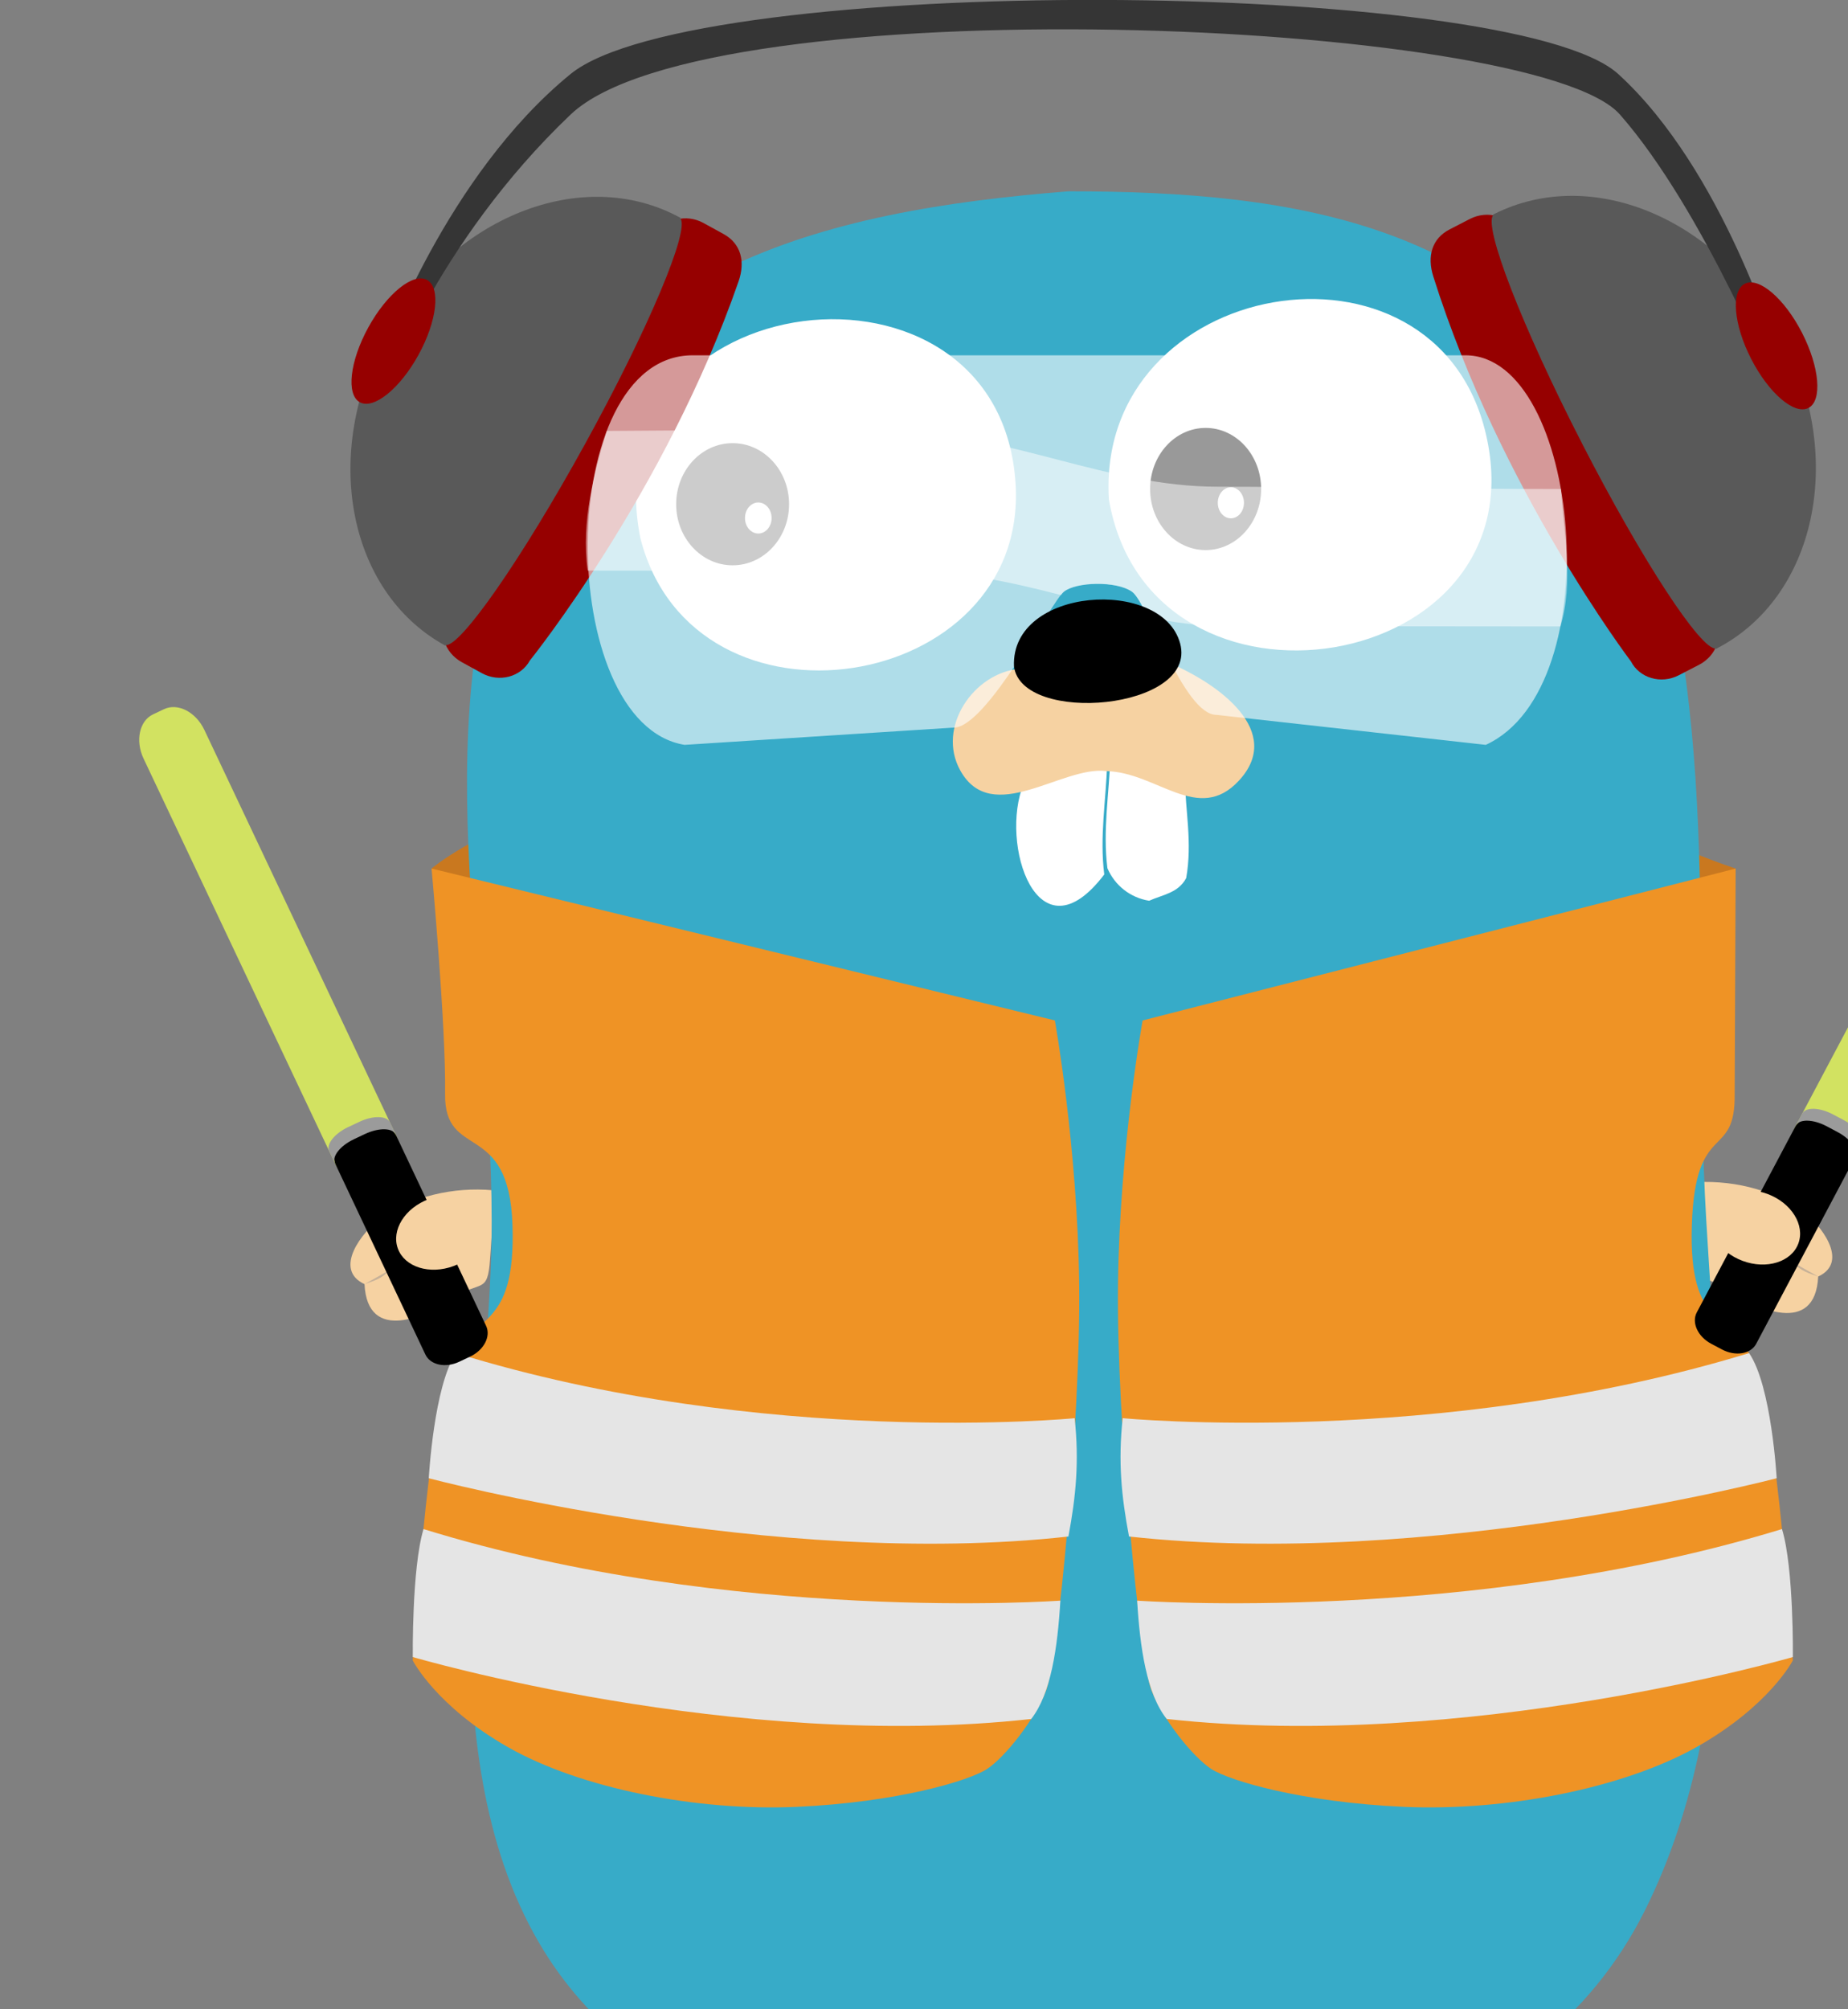 <svg width="92" height="100" viewBox="0 0 92 100" fill="none" xmlns="http://www.w3.org/2000/svg">
<rect x="0" y="0" width="92" height="100" fill="#808080" stroke="none"/>
<g clip-path="url(#clip0_1475_33657)">
<path d="M21.483 43.227C21.483 43.227 29.389 36.355 52.785 36.355C74.249 36.355 80.281 41.217 86.408 43.227L54.446 58.824L21.483 43.227Z" fill="#C9781F"/>
<path d="M18.147 63.912C18.291 66.893 21.273 65.514 22.624 64.582C23.906 63.697 24.281 64.432 24.394 62.686C24.468 61.539 24.6 60.391 24.535 59.238C22.595 59.063 20.487 59.524 18.897 60.677C18.079 61.275 16.543 63.167 18.15 63.912" fill="#F6D2A2"/>
<path d="M18.146 63.912C18.581 63.751 19.041 63.636 19.335 63.244L18.146 63.912Z" fill="#C6B198"/>
<path d="M25.038 28.397C13.611 25.184 22.108 10.669 31.285 16.641L25.038 28.397ZM75.812 15.552C84.858 9.207 93.032 23.522 82.52 27.124L75.812 15.552Z" fill="#37ABC8"/>
<path d="M25.515 24.387C24.008 23.595 22.902 22.509 23.824 20.767C24.678 19.155 26.264 19.33 27.772 20.127L25.515 24.387ZM80.138 22.873C81.646 22.078 82.752 20.995 81.83 19.254C80.976 17.641 79.39 17.817 77.882 18.613L80.138 22.873Z" fill="#077E91"/>
<path d="M90.516 63.534C90.371 66.515 87.389 65.135 86.038 64.204C84.757 63.319 84.381 64.054 84.269 62.308C84.195 61.161 84.063 60.013 84.128 58.86C86.067 58.684 88.176 59.146 89.765 60.299C90.584 60.897 92.12 62.789 90.513 63.534" fill="#F6D2A2"/>
<path d="M90.516 63.534C90.082 63.373 89.622 63.258 89.328 62.866L90.516 63.534Z" fill="#C6B198"/>
<path d="M53.186 9.521C64.627 9.521 75.352 11.155 80.943 22.133C85.961 34.436 84.177 47.704 84.942 60.707C85.6 71.872 87.057 84.772 81.87 95.119C76.413 106.005 62.779 108.743 51.545 108.342C42.722 108.027 32.063 105.152 27.083 97.102C21.241 87.657 24.006 73.613 24.431 63.104C24.933 50.656 21.054 38.169 25.149 25.988C29.398 13.352 40.854 10.496 53.185 9.522" fill="#37ABC8"/>
<path d="M55.205 24.86C57.259 36.784 76.778 33.631 73.975 21.609C71.461 10.824 54.523 13.809 55.205 24.86ZM31.881 26.788C34.543 37.169 51.187 34.511 50.56 24.097C49.812 11.625 29.336 14.032 31.881 26.788ZM58.994 38.76C59.003 40.353 59.368 41.911 59.053 43.7C58.657 44.448 57.88 44.527 57.209 44.829C56.754 44.758 56.324 44.572 55.961 44.289C55.597 44.005 55.312 43.634 55.131 43.21C54.893 41.328 55.22 39.505 55.28 37.622L58.994 38.76Z" fill="white"/>
<path d="M36.472 28.135C38.025 28.135 39.283 26.774 39.283 25.095C39.283 23.416 38.025 22.055 36.472 22.055C34.92 22.055 33.662 23.416 33.662 25.095C33.662 26.774 34.92 28.135 36.472 28.135Z" fill="black"/>
<path d="M37.75 26.553C38.116 26.553 38.413 26.207 38.413 25.781C38.413 25.354 38.116 25.008 37.75 25.008C37.385 25.008 37.088 25.354 37.088 25.781C37.088 26.207 37.385 26.553 37.75 26.553Z" fill="white"/>
<path d="M60.02 27.377C61.547 27.377 62.784 26.016 62.784 24.337C62.784 22.658 61.547 21.297 60.02 21.297C58.494 21.297 57.257 22.658 57.257 24.337C57.257 26.016 58.494 27.377 60.02 27.377Z" fill="black"/>
<path d="M61.278 25.796C61.638 25.796 61.929 25.45 61.929 25.023C61.929 24.597 61.638 24.251 61.278 24.251C60.918 24.251 60.626 24.597 60.626 25.023C60.626 25.45 60.918 25.796 61.278 25.796Z" fill="white"/>
<path d="M50.964 39C49.737 41.968 51.647 47.902 54.974 43.521C54.736 41.639 55.063 39.816 55.123 37.933L50.964 39Z" fill="white"/>
<path d="M50.769 33.284C48.483 33.478 46.615 36.192 47.803 38.34C49.377 41.18 52.89 38.088 55.077 38.378C57.595 38.43 59.658 41.037 61.68 38.849C63.929 36.416 60.711 34.047 58.197 32.987L50.769 33.284Z" fill="#F6D2A2"/>
<path d="M21.484 43.227C21.484 43.227 22.207 51.055 22.158 54.429C22.109 57.803 25.346 55.673 25.514 60.98C25.682 66.287 23.553 65.279 22.431 67.877C21.309 70.474 20.547 82.637 20.547 82.637C20.547 82.637 21.698 84.909 25.292 86.956C28.887 89.002 34.672 90.151 39.673 89.925C44.675 89.698 48.254 88.627 49.148 88.035C50.042 87.443 51.525 85.57 52.083 84.121C52.642 82.672 53.807 70.741 53.726 63.913C53.645 57.086 52.515 50.786 52.515 50.786L21.484 43.227Z" fill="#EF9325"/>
<path d="M53.189 76.471C38.449 78.114 21.346 73.571 21.346 73.571C21.346 73.571 21.597 68.963 22.704 67.342C38.034 72.085 53.5 70.582 53.5 70.582C53.73 72.732 53.568 74.442 53.19 76.471H53.189ZM51.338 85.551C36.598 87.195 20.55 82.469 20.55 82.469C20.55 82.469 20.498 78.044 21.084 76.1C36.415 80.844 52.789 79.662 52.789 79.662C52.651 81.997 52.322 84.295 51.338 85.551V85.551Z" fill="#E5E5E5"/>
<path d="M86.407 43.227L86.358 54.429C86.408 57.803 84.396 55.673 84.225 60.98C84.055 66.287 86.211 65.279 87.347 67.877C88.482 70.474 89.254 82.637 89.254 82.637C89.254 82.637 88.088 84.909 84.449 86.956C80.809 89.002 74.955 90.151 69.887 89.925C64.819 89.698 61.199 88.627 60.293 88.035C59.388 87.443 57.886 85.57 57.321 84.121C56.756 82.672 55.575 70.741 55.658 63.913C55.741 57.086 56.884 50.786 56.884 50.786L86.407 43.227Z" fill="#EF9325"/>
<path d="M56.202 76.47C71.127 78.114 88.449 73.571 88.449 73.571C88.449 73.571 88.195 68.963 87.075 67.342C71.552 72.085 55.891 70.581 55.891 70.581C55.659 72.732 55.823 74.442 56.206 76.47H56.202ZM58.08 85.551C73.005 87.195 89.255 82.469 89.255 82.469C89.255 82.469 89.307 78.044 88.714 76.1C73.191 80.844 56.611 79.662 56.611 79.662C56.751 81.997 57.084 84.295 58.081 85.55L58.08 85.551Z" fill="#E5E5E5"/>
<path d="M92.362 57.583C91.898 58.458 90.98 58.879 90.311 58.525L89.776 58.242C89.107 57.888 88.941 56.893 89.405 56.019L99.849 36.331C100.313 35.456 101.231 35.035 101.9 35.389L102.435 35.672C103.104 36.026 103.271 37.021 102.807 37.896L92.362 57.583Z" fill="#D2E261"/>
<path d="M87.429 66.881C87.159 67.391 86.398 67.516 85.729 67.163L85.193 66.879C84.524 66.526 84.201 65.826 84.472 65.317L89.372 56.08C89.642 55.57 90.403 55.444 91.072 55.798L91.608 56.082C92.277 56.435 92.6 57.135 92.329 57.644L87.429 66.881Z" fill="black"/>
<path d="M91.786 55.745L91.251 55.462C90.582 55.108 89.898 55.089 89.722 55.419L89.409 56.01C89.585 55.679 90.269 55.699 90.938 56.052L91.473 56.336C92.142 56.69 92.542 57.244 92.367 57.574L92.68 56.984C92.856 56.654 92.455 56.099 91.786 55.745Z" fill="#9B9B9B"/>
<path d="M86.753 62.752C87.944 63.195 89.186 62.808 89.528 61.889C89.87 60.969 89.183 59.865 87.993 59.422C86.803 58.979 85.561 59.365 85.218 60.285C84.876 61.204 85.563 62.309 86.753 62.752Z" fill="#F6D2A2"/>
<path d="M16.678 57.901C17.101 58.795 17.999 59.259 18.683 58.936L19.231 58.678C19.915 58.355 20.127 57.368 19.704 56.474L10.174 36.328C9.751 35.434 8.853 34.971 8.169 35.293L7.621 35.552C6.938 35.875 6.725 36.862 7.148 37.756L16.678 57.901Z" fill="#D2E261"/>
<path d="M21.178 67.415C21.425 67.936 22.18 68.097 22.86 67.774L23.408 67.515C24.092 67.192 24.447 66.508 24.2 65.987L19.733 56.536C19.486 56.015 18.732 55.855 18.052 56.177L17.503 56.436C16.82 56.759 16.465 57.443 16.711 57.964L21.178 67.415Z" fill="black"/>
<path d="M17.338 56.092L17.886 55.833C18.57 55.51 19.254 55.522 19.418 55.86L19.704 56.464C19.544 56.127 18.86 56.114 18.172 56.437L17.624 56.696C16.94 57.018 16.514 57.554 16.674 57.891L16.388 57.287C16.229 56.95 16.653 56.414 17.338 56.091V56.092Z" fill="#9B9B9B"/>
<path d="M21.344 59.679C20.154 60.122 19.467 61.226 19.809 62.146C20.151 63.065 21.393 63.452 22.584 63.009C23.774 62.566 24.461 61.462 24.119 60.542C23.776 59.623 22.534 59.236 21.344 59.679Z" fill="#F6D2A2"/>
<path d="M26.379 32.872C25.925 33.697 24.853 33.979 23.985 33.502L22.987 32.954C22.119 32.477 21.784 31.422 22.238 30.597L32.627 11.729C33.082 10.903 34.153 10.621 35.021 11.098L36.02 11.646C36.888 12.123 37.112 13.014 36.769 14.003C33.129 24.49 26.379 32.872 26.379 32.872Z" fill="#960000"/>
<path d="M29.128 22.094C32.287 16.356 34.359 11.421 33.869 10.862L33.88 10.841C33.866 10.833 33.852 10.829 33.839 10.821L33.834 10.819C28.978 8.192 22.447 10.793 19.22 16.654C15.993 22.514 17.292 29.416 22.114 32.102L22.113 32.105C22.133 32.113 22.145 32.123 22.158 32.13L22.169 32.109C22.907 32.227 25.968 27.832 29.127 22.095L29.128 22.094Z" fill="#595959"/>
<path d="M81.191 32.912C81.621 33.749 82.685 34.062 83.567 33.611L84.58 33.088C85.462 32.637 85.827 31.591 85.397 30.754L75.557 11.594C75.128 10.756 74.064 10.443 73.182 10.894L72.168 11.417C71.287 11.868 71.037 12.754 71.352 13.752C74.687 24.339 81.191 32.912 81.191 32.912Z" fill="#960000"/>
<path d="M78.756 22.063C75.763 16.236 73.831 11.244 74.341 10.698L74.33 10.677C74.344 10.67 74.359 10.666 74.372 10.658L74.378 10.656C79.31 8.17 85.76 10.955 88.816 16.91C91.872 22.865 90.374 29.723 85.477 32.269L85.478 32.272C85.458 32.28 85.446 32.289 85.432 32.296L85.421 32.275C84.68 32.37 81.747 27.89 78.755 22.063L78.756 22.063Z" fill="#595959"/>
<path d="M88.498 19.602C88.498 19.602 84.862 10.509 80.647 5.701C76.431 0.894 35.181 -0.746 28.407 5.701C21.633 12.148 19.079 19.602 19.079 19.602V17.584C19.079 17.584 22.212 8.732 28.407 3.683C34.602 -1.365 75.309 -1.099 80.56 3.683C85.812 8.466 88.498 17.584 88.498 17.584V19.602Z" fill="#353535"/>
<path d="M86.861 14.123C86.161 14.482 86.303 16.156 87.179 17.863C88.054 19.57 89.33 20.663 90.03 20.304C90.73 19.945 90.587 18.27 89.712 16.564C88.837 14.857 87.56 13.764 86.861 14.123Z" fill="#960000"/>
<path d="M17.913 20.019C18.602 20.398 19.91 19.343 20.834 17.662C21.758 15.981 21.948 14.312 21.259 13.933C20.57 13.554 19.263 14.61 18.338 16.29C17.414 17.971 17.224 19.641 17.913 20.019Z" fill="#960000"/>
<path opacity="0.6" d="M72.955 17.683H34.481C27.573 17.683 27.596 36.015 34.082 37.071L47.493 36.21C49.115 36.21 52.352 29.939 52.96 29.446C53.568 28.953 55.568 28.893 56.355 29.446C57.143 29.999 58.935 35.578 60.556 35.578L73.967 37.071C80.232 34.192 78.653 17.683 72.959 17.683L72.955 17.683Z" fill="white"/>
<path opacity="0.5" d="M44.696 21.474C40.459 21.379 33.828 21.418 30.207 21.448C29.599 23.436 28.922 25.953 29.258 28.398L44.783 28.414C47.845 28.414 50.419 28.991 52.817 29.616C52.876 29.541 52.925 29.485 52.964 29.454C53.572 28.961 55.572 28.901 56.359 29.454C56.563 29.597 56.836 30.079 57.153 30.712C58.375 30.97 59.6 31.147 60.872 31.163L77.684 31.178C78.349 28.957 77.859 26.576 77.71 24.338C72.608 24.338 64.499 24.223 60.612 24.223C55.134 24.223 50.352 21.6 44.7 21.474L44.696 21.474Z" fill="white"/>
<path d="M50.48 33.165C50.311 29.21 57.86 28.716 58.752 32.026C59.641 35.328 50.853 36.099 50.48 33.165C50.184 30.825 50.48 33.165 50.48 33.165Z" fill="black"/>
</g>
<defs>
<clipPath id="clip0_1475_33657">
<rect width="110" height="110" fill="white"/>
</clipPath>
</defs>
</svg>
